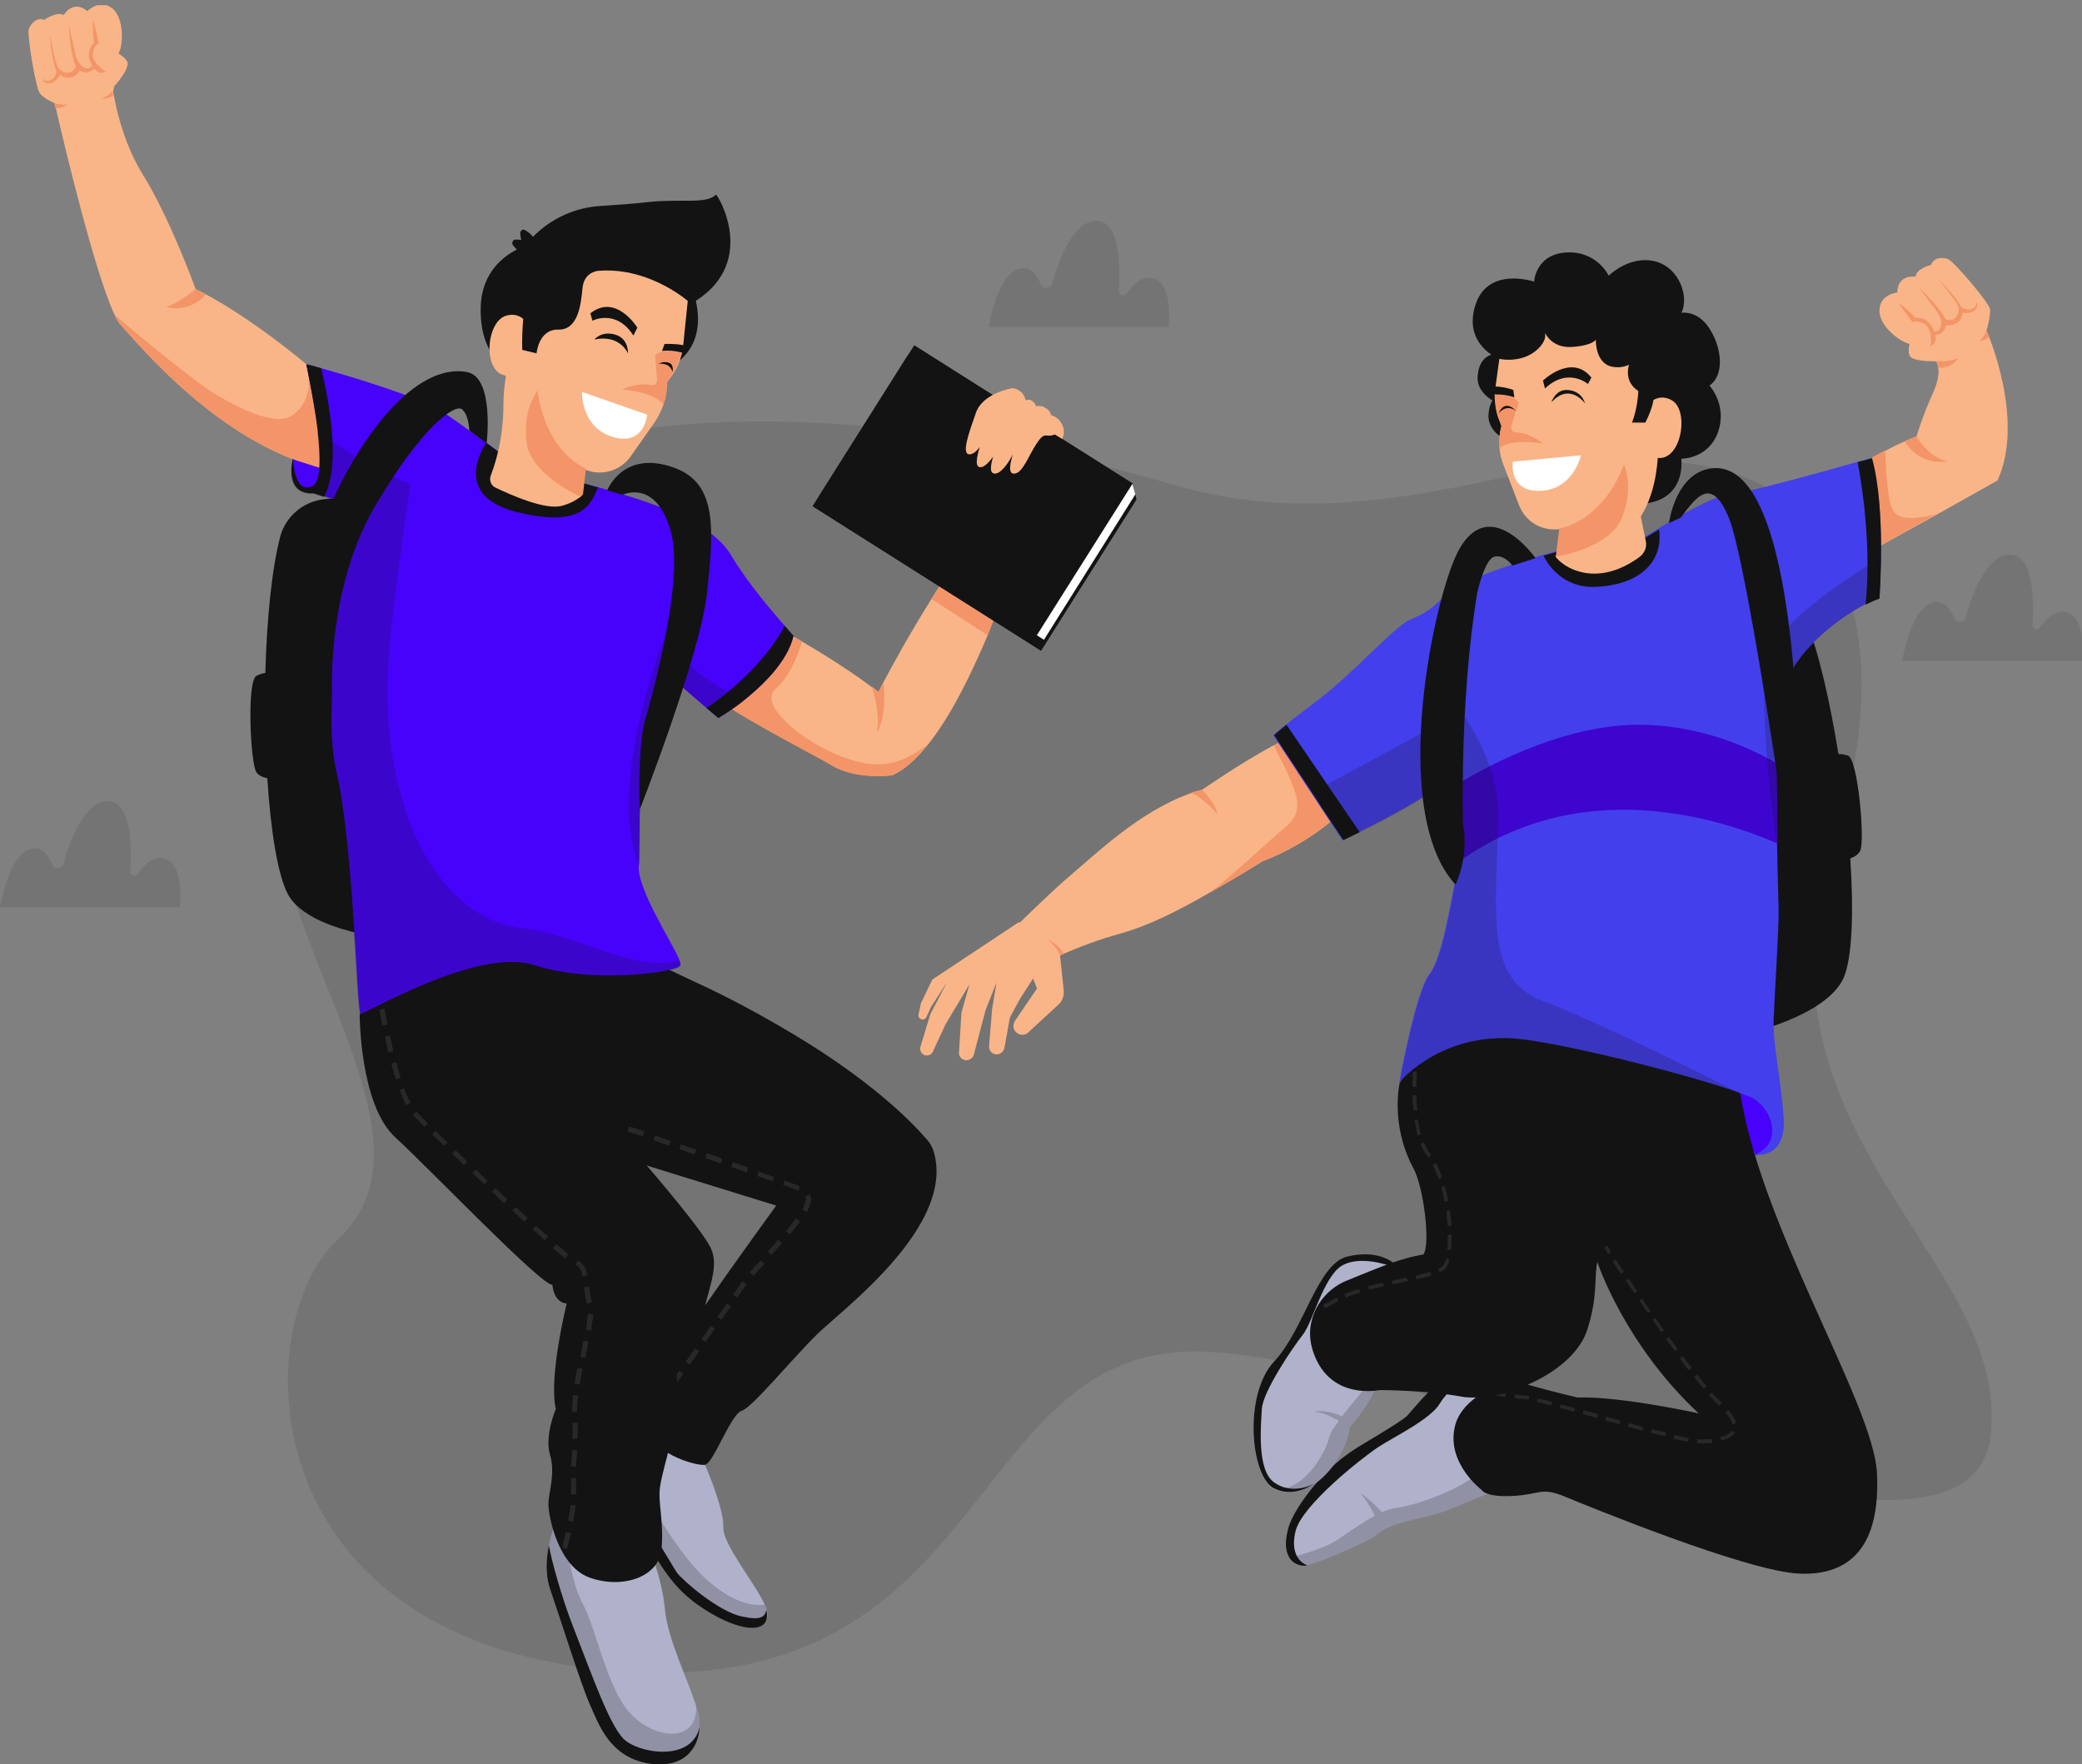 <svg width="380" height="322" viewBox="0 0 380 322" fill="none" xmlns="http://www.w3.org/2000/svg">
<rect x="0" y="0" width="380" height="322" fill="#808080" stroke="none"/>
<g clip-path="url(#clip0_37_286)">
<path opacity="0.1" d="M338.158 111.16C330.043 79.746 300.555 81.732 272.691 87.509C257.632 90.668 236.621 95.001 214.618 88.592C167.366 74.781 112.99 71.351 86.208 88.592C59.426 105.834 43.284 126.596 51.039 155.573C58.794 184.549 78.362 210.637 61.68 226.164C44.998 241.69 45.268 300.456 113.892 305.06C182.515 309.663 175.662 243.766 221.02 246.745C266.379 249.724 359.35 294.408 363.317 262.091C367.285 229.774 316.787 206.665 334.912 152.955C338.519 142.393 341.856 125.513 338.158 111.16Z" fill="#131313"/>
<path opacity="0.1" d="M180.441 59.796C180.441 59.796 182.155 48.512 187.114 48.964C188.467 49.054 189.369 50.498 190 51.943C190.361 52.845 191.713 52.755 191.984 51.852C193.246 47.249 195.952 40.298 200.1 40.298C204.338 40.298 204.518 48.332 204.248 53.116C204.158 53.838 205.15 54.199 205.6 53.568C206.773 51.943 208.396 50.318 210.38 50.769C214.257 51.672 213.265 59.706 213.265 59.706H180.441V59.796Z" fill="#131313"/>
<path opacity="0.1" d="M0 165.683C0 165.683 1.713 154.399 6.673 154.85C8.026 154.941 8.927 156.385 9.559 157.829C9.919 158.732 11.272 158.642 11.543 157.739C12.805 153.135 15.51 146.184 19.658 146.184C23.896 146.184 24.077 154.219 23.806 159.003C23.716 159.725 24.708 160.086 25.159 159.454C26.331 157.829 27.954 156.204 29.938 156.656C33.816 157.558 32.824 165.593 32.824 165.593H0V165.683Z" fill="#131313"/>
<path opacity="0.1" d="M347.176 120.728C347.176 120.728 348.89 109.445 353.849 109.896C355.202 109.986 356.104 111.431 356.735 112.875C357.096 113.778 358.448 113.687 358.719 112.785C359.981 108.181 362.686 101.23 366.835 101.23C371.073 101.23 371.253 109.264 370.983 114.048C370.892 114.771 371.884 115.132 372.335 114.5C373.508 112.875 375.131 111.25 377.115 111.701C380.992 112.604 380 120.638 380 120.638H347.176V120.728Z" fill="#131313"/>
<path d="M242.933 149.886C242.933 149.886 237.793 154.399 230.398 157.197C230.398 157.197 226.16 159.906 220.659 162.975C214.257 166.676 209.297 169.023 204.518 170.377C200.55 171.46 197.033 172.814 194.328 173.988C193.967 174.168 193.697 174.258 193.426 174.439C190.811 175.612 189.188 176.515 189.188 176.515L185.852 168.662C185.852 168.662 191.893 162.704 195.41 159.725C199.829 156.024 207.854 148.17 217.142 144.83C217.864 144.56 218.585 144.379 219.307 144.199C219.307 144.199 226.881 138.963 232.382 136.074C234.186 135.081 235.809 134.449 236.801 134.269C236.891 134.179 245.728 142.303 242.933 149.886Z" fill="#F9B587"/>
<path d="M222.192 148.531C222.192 148.531 219.036 145.011 217.232 144.74C217.954 144.469 218.675 144.289 219.397 144.108C219.397 144.108 221.922 146.636 222.192 148.531Z" fill="#F39568"/>
<path d="M242.933 149.886C242.933 149.886 237.793 154.399 230.398 157.197C230.398 157.197 226.16 159.906 220.659 162.975C224.447 160.267 230.398 154.489 234.997 150.608C238.153 147.9 236.44 144.469 235.087 141.31C234.546 139.956 233.194 137.609 232.562 136.165C232.562 136.074 232.472 136.074 232.382 136.074C234.186 135.081 235.809 134.449 236.801 134.269C236.891 134.179 245.728 142.303 242.933 149.886Z" fill="#F39568"/>
<path d="M193.156 171.37L194.148 180.758C194.238 181.751 193.877 182.744 193.156 183.376L187.655 188.431C187.024 189.063 186.032 188.972 185.401 188.341C184.86 187.799 184.86 186.986 185.221 186.355L189.278 180.397L188.557 178.591L186.212 182.202L184.319 185.723L183.327 191.229C183.146 192.042 182.425 192.583 181.613 192.403C180.892 192.222 180.441 191.59 180.531 190.868L181.072 184.188L181.884 179.314L179.9 184.278L177.736 192.493C177.556 193.035 177.105 193.396 176.564 193.486C175.752 193.576 174.94 192.944 175.031 192.042L175.482 184.82L176.924 179.675L172.596 186.896L170.251 191.951C169.981 192.493 169.35 192.764 168.809 192.583C168.177 192.403 167.817 191.681 167.997 191.049L169.8 185.091L172.866 179.223L169.891 183.827L169.079 185.632C168.899 185.994 168.448 186.174 168.087 185.994C167.726 185.813 167.546 185.452 167.636 185.181L168.087 183.105L170.161 178.772L185.942 168.301C185.942 168.571 188.647 167.669 193.156 171.37Z" fill="#F9B587"/>
<path d="M194.148 173.988C193.787 174.168 193.697 174.168 193.426 174.349C193.426 174.349 193.156 173.085 191.262 171.55C191.352 171.55 192.795 172.002 194.148 173.988Z" fill="#F39568"/>
<path d="M339.511 155.302C339.15 155.934 338.519 156.385 337.707 156.656C338.339 166.224 338.068 174.439 336.625 178.14C332.207 189.604 294.423 195.201 285.315 186.896C276.208 178.591 271.338 123.798 283.512 115.132C292.62 108.632 311.827 107.639 320.935 107.549C324.722 107.459 328.239 109.806 329.682 113.326C331.936 119.013 334.01 128.04 335.543 137.609C336.084 137.609 336.625 137.699 337.257 137.88C339.15 138.512 340.413 153.587 339.511 155.302Z" fill="#131313"/>
<path d="M270.166 268.41C270.527 269.764 271.068 271.118 272.06 272.382C272.06 272.382 268.092 274.007 264.395 275.541C261.599 276.715 256.91 277.347 253.934 278.52C253.213 278.791 252.582 279.152 252.041 279.513C251.95 279.603 251.77 279.694 251.68 279.784C250.057 281.319 241.31 284.929 238.604 285.652C238.334 285.742 238.154 285.742 237.973 285.742C237.162 285.742 235.989 285.381 235.268 284.298C234.637 283.305 234.366 281.68 235.088 279.152C235.719 276.715 237.793 273.736 239.867 271.208C242.392 268.139 245.368 265.612 248.794 263.626C251.95 261.73 256.008 259.293 256.82 258.48C259.345 255.682 261.599 252.523 265.116 251.168C266.018 250.807 267.19 250.717 268.362 250.717C272.15 250.807 276.658 252.342 276.658 252.342C276.658 252.342 268.182 260.195 270.166 268.41Z" fill="#B0B1CA"/>
<path d="M268.453 250.627C266.74 251.891 264.034 254.057 262.862 256.043C261.149 259.022 254.476 262.181 251.59 264.077C248.704 265.973 237.523 274.729 236.441 279.513C235.449 283.666 237.432 285.29 238.605 285.652C238.334 285.742 238.154 285.742 237.973 285.742C236.44 285.742 233.645 284.478 235.088 279.062C235.719 276.625 237.793 273.646 239.867 271.118C242.392 268.049 245.368 265.521 248.795 263.535C251.951 261.64 256.009 259.202 256.82 258.39C259.345 255.592 261.599 252.432 265.116 251.078C266.018 250.627 267.19 250.537 268.453 250.627Z" fill="#131313"/>
<path opacity="0.2" d="M272.06 272.382C272.06 272.382 268.092 274.007 264.395 275.541C261.599 276.715 256.91 277.347 253.934 278.52C253.213 278.791 252.582 279.152 252.041 279.513C251.951 279.603 251.77 279.694 251.68 279.784C250.057 281.319 241.31 284.929 238.605 285.652C238.334 285.742 238.154 285.742 237.973 285.742C237.162 285.742 235.989 285.381 235.268 284.298C235.268 284.298 240.949 283.034 243.925 281.138C245.819 279.874 248.434 277.979 250.959 276.625C250.418 275.541 249.606 274.187 248.344 272.472C248.434 272.562 250.418 274.007 252.221 275.993C253.213 275.541 254.115 275.271 254.926 275.18C257.812 274.909 267.01 271.84 270.256 268.41C270.527 269.764 271.158 271.028 272.06 272.382Z" fill="#131313"/>
<path d="M250.688 242.412C250.598 246.835 251.59 250.537 251.409 252.071C251.139 254.87 246.359 260.557 246.359 260.557C245.999 263.806 243.474 268.32 240.047 270.757C240.047 270.757 240.047 270.757 239.957 270.757L239.867 270.847C237.883 272.201 235.629 272.833 233.284 272.021C233.013 271.931 232.743 271.84 232.563 271.75C228.234 269.674 226.881 254.599 232.563 248.551C238.063 242.683 240.408 230.767 245.909 229.413C251.409 228.059 254.205 230.497 254.205 230.497C254.024 230.677 253.934 230.948 253.754 231.129C251.499 234.83 250.778 238.892 250.688 242.412Z" fill="#B0B1CA"/>
<path d="M254.205 230.406C254.024 230.587 253.934 230.858 253.754 231.038C253.213 230.858 248.073 229.052 244.826 231.038C241.49 233.205 239.596 241.329 237.793 243.586C235.989 245.842 230.488 253.967 230.308 257.126C230.128 260.286 229.406 268.229 232.472 270.486C235.358 272.653 238.785 271.389 239.867 270.757C237.612 272.292 235.087 272.833 232.563 271.66C228.234 269.584 226.881 254.508 232.563 248.46C238.063 242.593 240.408 230.677 245.909 229.323C251.409 227.969 254.205 230.406 254.205 230.406Z" fill="#131313"/>
<path opacity="0.2" d="M251.409 252.071C251.139 254.689 247.081 259.654 246.45 260.466L246.36 260.557C245.999 263.806 243.474 268.32 240.047 270.757C240.047 270.757 240.047 270.757 239.957 270.757L239.867 270.847C237.883 272.201 235.629 272.833 233.284 272.021C233.645 271.84 234.096 271.66 234.637 271.569C238.514 270.757 241.851 265.341 242.572 262.452C242.753 261.549 243.474 260.466 244.376 259.293C243.023 258.571 241.31 257.668 239.867 257.668C239.867 257.668 241.671 257.036 244.917 258.48C246.901 255.953 249.426 253.245 249.696 252.071C250.147 250.175 250.508 242.412 250.508 242.412C250.598 246.835 251.59 250.537 251.409 252.071Z" fill="#131313"/>
<path d="M364.58 87.689L353.488 93.918L342.216 100.147C342.216 100.147 337.707 89.946 341.765 83.537C341.765 83.537 342.667 82.996 344.11 82.273C345.102 81.732 346.364 81.1 347.627 80.558C348.348 80.197 349.07 79.926 349.791 79.656C349.791 79.656 350.873 75.954 352.767 71.802C353.759 69.635 353.939 68.101 353.759 67.198C353.669 66.386 353.398 66.025 353.398 66.025C353.398 66.025 359.169 63.136 362.506 60.248C362.596 60.248 369.72 76.496 364.58 87.689Z" fill="#F9B587"/>
<path d="M355.472 84.169C355.472 84.169 350.693 85.343 347.627 80.558C348.348 80.197 349.07 79.926 349.791 79.656C349.791 79.656 351.955 83.537 355.472 84.169Z" fill="#F39568"/>
<path d="M353.488 93.828L342.216 100.057C342.216 100.057 337.707 89.856 341.765 83.447C341.765 83.447 342.667 82.905 344.11 82.183C344.11 82.183 344.2 90.849 345.463 93.016C346.545 95.272 350.512 94.55 353.488 93.828Z" fill="#F39568"/>
<path d="M362.596 60.248C361.243 61.782 355.382 65.934 354.57 66.296C354.3 66.476 353.849 66.296 353.488 65.934C353.128 65.934 350.513 66.025 349.07 65.393C348.258 65.032 348.258 63.949 348.529 62.775C346.635 62.324 342.938 59.435 343.028 56.637C343.118 53.658 346.274 53.387 346.274 53.387C346.364 49.957 349.611 50.498 349.611 50.498C349.791 48.964 352.496 48.332 352.496 48.332C352.767 47.068 354.57 46.797 355.653 47.339C356.735 47.88 362.957 55.102 363.227 56.456C363.317 57.81 362.596 60.248 362.596 60.248Z" fill="#F9B587"/>
<path d="M353.218 61.15C353.669 62.865 352.226 63.136 352.226 63.136C352.496 62.956 352.496 62.143 352.406 61.511C352.406 61.511 352.406 61.06 352.226 60.518C352.045 59.977 351.685 59.255 350.963 58.984C349.701 58.442 349.07 58.803 349.07 58.803L346.455 55.283C347.807 56.095 349.611 57.991 349.611 57.991C351.865 57.9 352.767 59.616 353.037 60.518C353.488 60.518 354.029 60.248 354.21 59.616C354.57 58.352 353.759 57.178 353.759 57.178L350.152 52.394C350.152 52.394 355.021 56.998 355.202 58.713C355.292 61.15 353.218 61.15 353.218 61.15Z" fill="#F39568"/>
<path d="M353.759 50.95C353.759 50.95 356.915 54.741 357.366 55.824C357.817 56.998 357.095 58.081 356.284 58.352C355.472 58.532 354.931 58.171 354.931 58.171V59.345C354.931 59.345 358.177 59.886 358.177 56.817C358.177 55.192 353.759 50.95 353.759 50.95Z" fill="#F39568"/>
<path d="M357.997 56.005C357.997 56.005 358.809 56.727 359.71 56.456C360.612 56.185 360.883 55.553 360.612 54.922C360.612 54.922 361.153 55.463 360.702 56.276C360.071 57.359 358.448 57.178 357.997 56.998V56.005Z" fill="#F39568"/>
<path d="M357.366 65.393C357.366 65.393 356.374 67.288 353.759 67.108C353.668 66.296 353.398 65.934 353.398 65.934C353.398 65.934 355.562 66.115 357.366 65.393Z" fill="#F39568"/>
<path d="M320.394 210.818C320.394 210.818 317.147 203.686 317.688 199.534C318.319 195.472 323.82 201.881 324.542 203.596C325.263 205.311 324.181 210.096 320.394 210.818Z" fill="#4801FB"/>
<path d="M278.913 252.703C275.666 254.147 272.24 254.96 269.444 255.05C272.42 252.884 275.937 252.071 275.937 252.071C276.839 252.161 277.831 252.432 278.913 252.703Z" fill="#131313"/>
<path d="M342.577 268.861C341.946 255.953 320.755 223.094 317.418 198.09L304.072 193.305C302.269 192.764 303.08 193.125 301.006 192.493C301.006 192.493 269.535 176.244 255.467 197.638C255.467 197.638 253.664 205.221 257.992 213.255C259.796 216.595 261.149 226.886 259.796 228.962C259.796 228.962 257.992 229.143 254.205 230.406C251.86 231.219 248.163 232.753 245.729 233.746C242.663 235.01 240.228 237.718 239.416 240.968C238.965 242.683 238.965 244.579 239.687 246.745C242.031 253.606 247.983 254.328 251.86 253.696C251.86 253.696 260.157 253.696 266.649 254.869C267.461 255.05 268.363 255.05 269.355 255.05C267.551 256.404 265.928 258.21 265.477 260.647C264.124 267.146 270.437 271.931 270.437 271.931C270.437 271.931 271.068 273.285 276.118 273.014C281.168 272.743 281.168 271.389 285.316 273.014C289.464 274.729 318.681 286.735 328.329 287.186C338.068 287.638 343.208 281.77 342.577 268.861ZM287.931 255.05C287.931 255.05 283.242 253.967 278.823 252.703C283.692 250.627 288.201 247.106 289.644 242.864C291.718 236.545 290.906 233.114 291.538 230.316C291.538 230.316 296.407 245.211 310.024 257.939C310.024 257.939 295.596 254.779 287.931 255.05Z" fill="#131313"/>
<path d="M255.378 233.476C254.927 233.566 254.476 233.656 254.025 233.746L254.205 234.378C254.656 234.288 255.107 234.198 255.558 234.107C256.009 234.017 256.46 233.927 256.911 233.837L256.73 233.205C256.279 233.205 255.828 233.385 255.378 233.476Z" fill="#282828"/>
<path d="M241.49 238.17L241.851 238.801C242.663 238.35 243.474 237.899 244.286 237.447L244.015 236.816C243.113 237.267 242.302 237.718 241.49 238.17Z" fill="#282828"/>
<path d="M249.696 234.739L249.877 235.371C250.688 235.191 251.59 234.92 252.582 234.739L252.402 234.107C251.319 234.288 250.418 234.559 249.696 234.739Z" fill="#282828"/>
<path d="M264.215 223.726H264.936C264.846 222.824 264.756 221.831 264.665 220.928L264.034 221.018C264.034 221.831 264.124 222.824 264.215 223.726Z" fill="#282828"/>
<path d="M258.624 195.562H257.902C257.812 196.465 257.812 197.458 257.812 198.361H258.533C258.533 197.368 258.533 196.465 258.624 195.562Z" fill="#282828"/>
<path d="M263.673 219.303L264.304 219.213C264.124 218.22 263.944 217.317 263.673 216.415L263.042 216.595C263.313 217.498 263.493 218.4 263.673 219.303Z" fill="#282828"/>
<path d="M245.368 236.184L245.638 236.816C246.36 236.454 247.261 236.184 248.253 235.913L248.073 235.281C247.081 235.461 246.179 235.823 245.368 236.184Z" fill="#282828"/>
<path d="M263.403 230.858C263.222 231.129 262.952 231.309 262.501 231.58L262.771 232.212C263.313 231.941 263.763 231.67 263.944 231.309C264.214 230.948 264.395 230.497 264.575 229.865L263.944 229.684C263.763 230.316 263.583 230.677 263.403 230.858Z" fill="#282828"/>
<path d="M263.223 214.88C262.862 213.887 262.501 213.075 262.141 212.262L261.509 212.623C261.87 213.345 262.231 214.248 262.591 215.151L263.223 214.88Z" fill="#282828"/>
<path d="M258.533 199.895H257.812C257.812 200.888 257.902 201.791 257.992 202.693L258.714 202.603C258.533 201.791 258.533 200.888 258.533 199.895Z" fill="#282828"/>
<path d="M264.936 225.351H264.215C264.215 225.442 264.215 225.532 264.215 225.622C264.215 226.525 264.215 227.337 264.125 228.059L264.846 228.15C264.936 227.427 264.936 226.525 264.936 225.622C264.936 225.532 264.936 225.442 264.936 225.351Z" fill="#282828"/>
<path d="M259.345 207.026C259.075 206.214 258.894 205.311 258.804 204.318L258.173 204.409C258.353 205.402 258.534 206.304 258.714 207.207L259.345 207.026Z" fill="#282828"/>
<path d="M259.886 208.471L259.255 208.742C259.616 209.644 260.066 210.366 260.517 210.998C260.608 211.089 260.608 211.179 260.698 211.179L261.239 210.818C261.149 210.727 261.149 210.637 261.058 210.547C260.608 210.005 260.247 209.283 259.886 208.471Z" fill="#282828"/>
<path d="M258.353 232.844L258.533 233.476C259.706 233.205 260.517 233.024 261.239 232.753L261.058 232.121C260.337 232.302 259.435 232.573 258.353 232.844Z" fill="#282828"/>
<path d="M293.521 228.872C293.07 228.15 292.8 227.698 292.8 227.698L293.341 227.337C293.341 227.337 293.611 227.789 294.062 228.511L293.521 228.872Z" fill="#282828"/>
<path d="M280.536 255.862C281.258 256.043 282.159 256.224 283.151 256.494L283.332 255.862C282.249 255.592 281.438 255.321 280.716 255.231L280.536 255.862Z" fill="#282828"/>
<path d="M276.478 254.508L276.388 255.14C277.11 255.231 277.651 255.321 278.192 255.321C278.372 255.321 278.643 255.411 279.003 255.411L279.093 254.779C278.733 254.689 278.372 254.689 278.192 254.689C277.741 254.689 277.11 254.599 276.478 254.508Z" fill="#282828"/>
<path d="M284.684 256.946C285.496 257.126 286.397 257.397 287.299 257.668L287.48 257.036C286.578 256.765 285.676 256.494 284.864 256.314L284.684 256.946Z" fill="#282828"/>
<path d="M289.064 257.364L288.869 258.059L291.474 258.791L291.669 258.096L289.064 257.364Z" fill="#282828"/>
<path d="M292.98 259.202C293.882 259.473 294.694 259.654 295.596 259.925L295.776 259.293C294.874 259.022 294.063 258.841 293.161 258.571L292.98 259.202Z" fill="#282828"/>
<path d="M303.711 242.773C303.17 242.051 302.629 241.329 302.178 240.517L301.637 240.878C302.178 241.6 302.629 242.322 303.17 243.134L303.711 242.773Z" fill="#282828"/>
<path d="M316.877 259.744C316.697 259.022 316.246 258.209 315.434 257.307L314.893 257.758C315.614 258.571 316.065 259.293 316.156 259.925L316.877 259.744Z" fill="#282828"/>
<path d="M306.236 246.204C305.695 245.481 305.154 244.759 304.613 244.037L304.072 244.398C304.613 245.12 305.154 245.843 305.695 246.565L306.236 246.204Z" fill="#282828"/>
<path d="M272.15 254.238L272.06 254.508C273.052 254.689 273.953 254.87 274.765 254.96L274.855 254.328C274.494 254.238 274.043 254.147 273.593 254.147C273.142 254.147 272.691 254.147 272.15 254.238Z" fill="#282828"/>
<path d="M294.333 230.226C294.784 230.858 295.235 231.67 295.866 232.483L296.407 232.121C295.866 231.309 295.325 230.497 294.874 229.865L294.333 230.226Z" fill="#282828"/>
<path d="M310.745 262.723C310.474 262.723 310.204 262.723 309.843 262.633L309.753 263.355C310.114 263.355 310.384 263.445 310.655 263.445C310.745 263.445 310.745 263.445 310.835 263.445C311.466 263.445 312.098 263.355 312.548 263.355L312.458 262.633C311.917 262.633 311.376 262.633 310.745 262.723Z" fill="#282828"/>
<path d="M313.991 255.772C313.54 255.321 312.999 254.779 312.458 254.147L311.917 254.599C312.458 255.231 312.999 255.772 313.45 256.224C313.54 256.314 313.63 256.404 313.811 256.494L314.262 256.043C314.262 256.043 314.081 255.953 313.991 255.772Z" fill="#282828"/>
<path d="M311.466 252.974C310.925 252.342 310.384 251.62 309.753 250.898L309.212 251.349C309.843 252.161 310.384 252.793 310.925 253.425L311.466 252.974Z" fill="#282828"/>
<path d="M306.597 247.919C307.138 248.641 307.679 249.453 308.22 250.085L308.761 249.634C308.22 249.002 307.679 248.19 307.138 247.467L306.597 247.919Z" fill="#282828"/>
<path d="M313.991 262.272L314.172 262.904C315.434 262.633 316.246 262.091 316.696 261.459L316.155 261.098C315.705 261.64 314.983 262.091 313.991 262.272Z" fill="#282828"/>
<path d="M297.128 260.376C298.03 260.647 298.932 260.827 299.744 261.098L299.924 260.466C299.112 260.195 298.211 260.015 297.309 259.744L297.128 260.376Z" fill="#282828"/>
<path d="M305.424 262.542C306.416 262.813 307.318 262.994 308.13 263.084L308.22 262.452C307.498 262.362 306.597 262.091 305.605 261.911L305.424 262.542Z" fill="#282828"/>
<path d="M299.203 237.357C299.744 238.079 300.195 238.801 300.736 239.614L301.277 239.253C300.736 238.531 300.195 237.718 299.744 236.996L299.203 237.357Z" fill="#282828"/>
<path d="M298.842 235.642C298.301 234.83 297.76 234.107 297.309 233.385L296.768 233.746C297.218 234.468 297.759 235.191 298.301 236.003L298.842 235.642Z" fill="#282828"/>
<path d="M301.276 261.459C302.178 261.73 303.08 261.911 303.891 262.091L304.072 261.459C303.26 261.279 302.358 261.008 301.457 260.827L301.276 261.459Z" fill="#282828"/>
<path d="M278.913 252.703C275.666 254.147 272.24 254.96 269.444 255.05C272.42 252.884 275.937 252.071 275.937 252.071C276.839 252.161 277.831 252.432 278.913 252.703Z" fill="#131313"/>
<path d="M343.298 101.772C343.208 106.105 343.028 109.174 343.028 109.174C342.216 109.445 341.405 109.806 340.503 110.257C334.641 113.236 327.337 119.465 325.534 125.783C324.812 128.311 324.542 133.456 324.361 139.414C324.271 144.199 324.271 149.344 324.361 153.948C324.361 154.218 324.361 154.399 324.361 154.67C324.452 160.447 324.632 165.141 324.632 166.495C324.632 170.196 323.911 181.209 323.73 185.903C323.55 190.688 324.902 195.743 325.534 203.686C326.165 211.72 320.304 210.727 320.304 210.727C325.985 208.38 323.009 201.61 319.402 200.166C318.861 199.985 318.229 199.715 317.508 199.444C308.941 196.375 288.922 191.229 278.733 189.785C263.583 187.528 255.377 197.548 255.377 197.548C255.377 197.548 258.353 181.029 260.878 177.779C263.403 174.529 264.846 163.787 265.928 159.364C266.108 158.732 266.108 158.01 266.198 157.197C266.379 153.226 265.477 146.907 264.936 143.657C264.755 142.393 264.575 141.581 264.575 141.581C263.042 144.108 253.123 149.344 247.983 151.871C246.179 152.774 245.007 153.316 245.007 153.316L240.769 146.907L232.382 134.179C232.382 134.179 232.923 133.637 234.637 132.283C235.899 131.29 237.703 129.936 240.318 127.95C246.72 123.166 254.295 114.59 257.09 113.236C259.886 111.882 260.337 112.062 264.034 108.452C266.649 105.924 276.027 102.945 281.438 101.32C283.782 100.688 285.315 100.237 285.315 100.237C292.529 102.404 297.85 99.425 297.85 99.425C297.85 99.425 299.834 98.161 302.539 96.536C306.867 93.918 313.089 90.398 315.614 90.217C318.861 89.946 332.838 86.065 338.79 84.35C340.413 83.898 341.405 83.627 341.405 83.627C343.118 88.773 343.388 96.265 343.298 101.772Z" fill="#433FEC"/>
<path d="M291.447 107.098C285.045 107.459 282.339 102.674 281.708 101.411C284.053 100.779 285.586 100.327 285.586 100.327C292.8 102.494 298.12 99.515 298.12 99.515C298.12 99.515 300.104 98.251 302.809 96.626C303.621 103.035 298.661 106.736 291.447 107.098Z" fill="#131313"/>
<path d="M248.163 151.871C246.359 152.774 245.187 153.316 245.187 153.316L232.562 134.179C232.562 134.179 233.104 133.637 234.817 132.283L248.163 151.871Z" fill="#131313"/>
<path d="M343.028 109.264C342.216 109.535 341.405 109.896 340.503 110.347C341.585 99.605 339.872 88.683 339.06 84.35C340.683 83.898 341.675 83.627 341.675 83.627C344.29 92.925 343.028 109.264 343.028 109.264Z" fill="#131313"/>
<path d="M324.452 153.948C314.082 149.434 288.742 141.22 266.379 157.197C266.559 153.226 265.657 146.907 265.116 143.657C268.543 141.49 284.774 131.741 300.375 132.283C311.106 132.644 319.492 136.526 324.452 139.414C324.362 144.199 324.362 149.434 324.452 153.948Z" fill="#3D05CD"/>
<path d="M274.314 64.58C274.314 64.58 270.166 63.678 269.715 68.462C269.264 72.524 274.494 74.059 274.494 74.059C274.494 74.059 276.118 67.108 274.314 64.58Z" fill="#131313"/>
<path d="M276.298 71.531C276.298 71.531 272.15 70.629 271.699 75.413C271.248 79.475 276.478 81.01 276.478 81.01C276.478 81.01 278.101 74.059 276.298 71.531Z" fill="#131313"/>
<path d="M273.593 65.483C273.593 65.483 267.01 62.956 269.264 55.734C271.519 48.512 279.995 51.401 279.995 51.401C279.995 51.401 280.266 46.346 285.947 46.075C291.538 45.804 293.612 50.318 293.612 50.318C293.612 50.318 297.399 46.526 302.088 47.7C306.687 48.873 308.31 54.47 306.867 57.088C306.867 57.088 309.843 56.546 312.007 59.977C314.262 63.407 314.803 68.462 312.007 70.358C312.007 70.358 315.344 73.969 313.54 78.933C311.737 83.808 306.867 83.718 306.867 83.718C306.867 83.718 307.769 90.127 301.547 91.661C295.325 93.196 295.956 87.689 295.956 87.689C295.956 87.689 285.135 62.685 273.593 65.483Z" fill="#131313"/>
<path d="M299.473 94.279L300.375 98.703C300.645 99.786 300.194 100.959 299.202 101.681C291.267 107.459 285.135 103.487 283.873 101.501C284.864 100.598 301.908 84.35 302.178 75.232C302.268 75.323 304.252 86.606 299.473 94.279Z" fill="#F9B587"/>
<path d="M274.044 77.76C273.683 79.024 273.593 80.378 273.683 81.732C273.773 82.905 274.044 83.989 274.495 85.072L277.29 92.293C278.372 95.001 280.987 96.716 283.873 96.626C287.209 96.446 291.538 95.724 295.415 93.196C302.63 88.412 302.63 77.399 302.63 77.399C302.63 77.399 301.998 66.205 292.8 61.963C283.512 57.72 274.044 62.685 274.044 62.685L272.962 70.538C272.872 70.99 272.872 71.441 272.872 71.892C272.872 73.337 273.052 74.871 273.503 76.225L274.044 77.76Z" fill="#F9B587"/>
<path d="M281.618 69.455C281.618 69.455 286.848 64.4 290.455 68.913L289.824 70.087C289.824 70.087 286.217 66.927 281.979 70.899L281.618 69.455Z" fill="#131313"/>
<path d="M274.044 77.76C273.683 79.024 273.593 80.378 273.683 81.732C274.765 80.919 277.019 80.287 281.618 80.919C281.618 80.919 279.184 78.933 276.749 78.933C276.118 78.933 275.667 78.302 275.847 77.67L277.2 73.517C277.2 73.517 276.749 72.705 275.667 72.344C275.036 72.163 273.773 71.892 272.781 71.802C272.781 73.246 272.962 74.781 273.412 76.135L274.044 77.76Z" fill="#F39568"/>
<path d="M273.052 70.538C274.855 70.629 276.208 71.17 276.208 71.17L276.388 72.524C275.126 72.073 274.044 71.983 273.052 71.983C272.601 71.983 272.15 71.621 272.24 71.26C272.24 70.809 272.601 70.538 273.052 70.538Z" fill="#131313"/>
<path d="M276.118 84.259L288.562 83.086C288.562 83.086 287.119 89.766 280.536 89.585C275.306 89.405 276.118 84.259 276.118 84.259Z" fill="white"/>
<path d="M284.594 96.446C284.594 96.446 292.259 95.453 296.407 84.801C296.407 84.801 298.301 88.773 296.046 94.46C293.792 100.147 283.963 101.591 283.963 101.591L284.594 96.446Z" fill="#F39568"/>
<path d="M299.383 75.503C299.383 75.503 301.727 71.08 305.154 73.066C308.581 75.052 306.687 85.252 301.727 83.357C296.768 81.461 299.383 75.503 299.383 75.503Z" fill="#F9B587"/>
<path d="M283.151 73.427C283.151 73.427 283.873 71.17 285.857 71.17C288.742 71.17 289.283 73.607 289.283 73.607C289.283 73.607 286.488 69.726 283.151 73.427Z" fill="#131313"/>
<path d="M276.659 74.962C276.659 74.962 274.675 72.614 273.502 75.503C273.502 75.503 274.765 73.607 276.659 74.962Z" fill="#131313"/>
<path d="M273.593 65.483C273.593 65.483 276.929 66.296 279.815 64.4C282.61 62.414 281.979 60.699 281.979 60.699C281.979 60.699 283.151 63.587 286.939 63.317C290.816 63.046 291.267 61.963 291.267 61.963C291.267 61.963 291.087 66.296 294.243 66.927C297.399 67.559 299.293 65.032 299.293 65.032C299.293 65.032 285.316 52.755 280.536 56.005C275.757 59.255 271.699 60.97 273.593 65.483Z" fill="#131313"/>
<path d="M297.67 65.573C297.67 65.573 295.776 69.275 299.022 71.351C299.022 71.351 298.932 74.51 297.85 77.128H300.285C300.285 77.128 302.088 73.969 301.908 71.26C301.728 68.643 301.728 64.49 297.67 65.573Z" fill="#131313"/>
<path d="M362.596 60.248C362.596 60.248 362.055 61.692 361.243 62.233C361.243 62.233 362.596 62.143 363.047 61.421L362.596 60.248Z" fill="#F39568"/>
<path opacity="0.2" d="M317.598 199.534C309.032 196.465 289.013 191.319 278.823 189.875C263.673 187.618 255.467 197.638 255.467 197.638C255.467 197.638 258.443 181.119 260.968 177.869C263.493 174.62 264.936 163.877 266.018 159.454C266.198 158.822 266.198 158.1 266.288 157.288C266.469 153.316 265.567 146.997 265.026 143.747C264.846 142.483 264.665 141.671 264.665 141.671C263.132 144.199 253.213 149.434 248.073 151.962C246.269 152.864 245.097 153.406 245.097 153.406L240.859 146.997L240.318 144.199C240.318 144.199 251.409 138.15 266.649 129.936C266.649 129.936 273.503 138.602 273.412 148.622C273.232 166.495 270.707 178.591 281.708 182.744C292.439 186.716 316.156 198.812 317.598 199.534Z" fill="#131313"/>
<path opacity="0.2" d="M343.298 101.772C343.208 106.105 343.028 109.174 343.028 109.174C342.216 109.445 341.405 109.806 340.503 110.257C334.641 113.236 327.337 119.465 325.534 125.783C324.812 128.311 324.542 133.456 324.361 139.414C324.271 144.199 324.271 149.344 324.361 153.948C324.361 154.218 324.361 154.399 324.361 154.67C324.361 154.67 320.484 127.86 322.648 120.006C324.993 112.243 342.938 102.042 343.298 101.772Z" fill="#131313"/>
<path d="M269.625 108.181C266.379 127.499 267.01 150.337 267.01 150.337C268.182 156.385 265.657 161.44 265.657 161.44C253.303 148.08 261.78 108.181 266.379 100.147C272.06 90.217 280.266 101.862 280.266 101.862L276.028 103.216C276.028 103.216 274.585 101.14 272.781 101.591C270.978 101.952 269.625 108.181 269.625 108.181Z" fill="#131313"/>
<path d="M304.613 95.453C304.613 95.453 305.876 85.704 312.999 85.433C324.271 85.072 327.067 114.68 327.969 130.748C328.87 146.816 324.452 149.976 324.452 149.976L324.271 140.859C324.271 140.859 318.41 101.411 315.524 94.46C312.368 86.877 309.663 90.578 306.777 94.46L304.252 95.633" fill="#131313"/>
<path d="M58.254 85.343C40.038 80.648 25.79 63.407 22.003 59.255C21.642 58.893 21.282 58.261 20.921 57.449C17.314 49.957 11.452 25.313 10.19 19.716C10.1 19.355 10.01 19.084 10.01 18.814C10.01 18.633 9.919 18.543 9.919 18.543L20.29 14.029C20.29 14.029 21.101 23.959 26.151 31.993C31.111 40.027 35.71 52.755 35.71 52.755C45.449 57.539 55.909 66.476 55.909 66.476C61.319 77.94 58.254 85.343 58.254 85.343Z" fill="#F9B587"/>
<path d="M58.254 85.343C40.038 80.648 25.79 63.407 22.003 59.255C21.642 58.893 21.282 58.261 20.921 57.449C21.101 57.63 34.628 69.184 39.677 72.163C44.817 75.142 50.589 77.76 53.384 75.774C56.27 73.788 56.991 69.997 55.909 66.566C61.32 77.94 58.254 85.343 58.254 85.343Z" fill="#F39568"/>
<path d="M10.551 19.084C12.534 18.994 19.478 17.189 20.38 16.828C20.65 16.647 20.831 16.286 20.831 15.744C21.101 15.474 22.905 13.488 23.265 11.953C23.536 11.141 22.634 10.418 21.642 9.787C22.544 8.071 22.634 3.377 20.56 1.572C18.216 -0.324 15.961 2.023 15.961 2.023C13.256 -0.143 11.633 2.745 11.633 2.745C10.28 2.023 8.026 3.648 8.026 3.648C6.853 3.016 5.591 4.28 5.23 5.363C4.96 6.537 6.493 16.015 7.304 17.098C8.206 18.182 10.551 19.084 10.551 19.084Z" fill="#F9B587"/>
<path d="M17.224 12.495C18.216 13.939 19.388 12.946 19.388 12.946C19.027 13.036 18.486 12.495 18.035 12.043C18.035 12.043 17.675 11.773 17.404 11.321C17.043 10.78 16.773 10.148 17.043 9.335C17.404 8.071 18.035 7.891 18.035 7.891L17.043 3.648C16.773 5.183 17.134 7.801 17.134 7.801C15.601 9.516 16.322 11.231 16.863 12.043C16.502 12.404 16.052 12.585 15.511 12.404C14.338 11.863 13.887 10.418 13.887 10.418L12.535 4.551C12.535 4.551 12.895 11.231 14.158 12.495C15.871 14.12 17.224 12.495 17.224 12.495Z" fill="#F39568"/>
<path d="M9.108 6.356C9.108 6.356 10.01 11.231 10.551 12.224C11.092 13.307 12.444 13.488 13.166 13.036C13.887 12.495 13.887 11.863 13.887 11.863L14.789 12.675C14.789 12.675 13.076 15.474 10.731 13.488C9.469 12.495 9.108 6.356 9.108 6.356Z" fill="#F39568"/>
<path d="M10.28 12.856C10.28 12.856 10.37 13.939 9.469 14.481C8.657 15.022 8.026 14.751 7.665 14.21C7.665 14.21 7.755 15.022 8.657 15.203C9.919 15.383 10.731 14.029 11.002 13.578L10.28 12.856Z" fill="#F39568"/>
<path d="M12.354 19.084C12.354 19.084 11.452 19.806 10.1 19.716C10.01 19.355 9.919 19.084 9.919 18.814C9.919 18.814 11.002 19.175 12.354 19.084Z" fill="#F39568"/>
<path d="M20.56 16.647C20.56 16.647 19.478 17.73 18.486 18.001C18.486 18.001 19.749 18.091 20.651 17.459L20.56 16.647Z" fill="#F39568"/>
<path d="M35.71 52.755C35.71 52.755 32.193 55.644 30.299 56.005C30.299 56.005 34.267 57.359 37.603 53.748L35.71 52.755Z" fill="#F39568"/>
<path d="M46.801 140.949C47.252 141.581 47.973 141.852 48.785 142.032C49.416 151.601 50.679 159.725 52.572 163.245C58.434 173.988 96.578 174.71 104.514 165.322C112.449 155.934 110.375 100.959 97.119 93.918C87.2 88.683 68.083 90.127 59.065 91.12C55.278 91.571 52.121 94.279 51.13 97.98C49.597 103.938 48.695 113.055 48.424 122.805C47.883 122.895 47.342 123.075 46.801 123.346C44.998 124.339 45.719 139.414 46.801 140.949Z" fill="#131313"/>
<path d="M189.91 87.599C189.91 87.599 187.025 98.432 182.426 110.438C181.704 112.243 180.983 114.048 180.261 115.944C177.105 123.436 173.408 130.839 169.44 135.803C167.276 138.512 165.112 140.497 162.857 141.49C162.857 141.49 156.365 142.393 151.856 139.685C147.347 136.977 129.583 128.221 127.418 124.429C127.418 124.429 134.272 114.771 140.674 113.868C140.674 113.868 143.109 115.132 146.446 117.118C150.143 119.284 154.922 122.263 159.16 125.422C159.611 125.693 159.972 126.054 160.333 126.325C160.333 126.325 160.693 125.693 161.234 124.52C162.767 121.631 166.014 115.673 169.981 109.354C170.793 108 171.695 106.646 172.596 105.292C172.777 105.021 172.957 104.66 173.228 104.389C180.261 93.918 181.163 86.335 181.163 86.335C181.163 86.335 188.016 85.704 189.91 87.599Z" fill="#F9B587"/>
<path d="M182.425 110.438C181.704 112.243 180.983 114.048 180.261 115.944L170.071 109.354C170.883 108 171.785 106.646 172.686 105.292L182.425 110.438Z" fill="#F39568"/>
<path d="M169.35 135.803C167.186 138.512 165.022 140.497 162.767 141.49C162.767 141.49 156.274 142.393 151.766 139.685C147.257 136.977 129.492 128.221 127.328 124.429C127.328 124.429 134.181 114.771 140.584 113.868C140.584 113.868 143.019 115.132 146.355 117.118C145.994 118.472 144.371 123.346 141.576 125.693C138.33 128.492 145.904 134.81 152.487 137.609C159.07 140.407 163.669 140.317 169.35 135.803Z" fill="#F39568"/>
<path d="M160.062 133.637C160.783 130.568 159.16 125.332 159.16 125.332C159.611 125.603 159.972 125.964 160.332 126.235C160.332 126.235 160.693 125.603 161.234 124.429C161.956 131.109 160.062 133.637 160.062 133.637Z" fill="#F39568"/>
<path d="M129.853 294.498C123.811 290.977 121.647 287.547 118.04 281.499C115.876 277.888 113.892 274.909 112.629 273.014C111.728 271.75 111.637 270.035 112.359 268.681C112.449 268.591 112.449 268.5 112.539 268.32C113.982 265.612 116.327 261.82 118.401 261.73L120.745 262.994L128.681 267.327C128.681 267.327 132.197 275.361 132.017 278.791C131.927 281.86 137.788 288.901 139.592 292.873C139.772 293.234 139.862 293.505 139.953 293.776C140.043 293.956 140.043 294.137 140.043 294.317C140.403 297.928 135.895 298.019 129.853 294.498Z" fill="#B0B1CA"/>
<path d="M129.853 294.498C123.811 290.977 121.647 287.547 118.04 281.499C115.876 277.888 113.892 274.909 112.629 273.014C111.728 271.75 111.637 270.035 112.359 268.681C112.449 268.591 112.449 268.5 112.539 268.32C112.9 269.764 113.802 272.923 115.876 275.271C118.581 278.43 122.639 285.652 123.541 287.006C124.533 288.36 131.206 294.227 135.534 295.04C138.961 295.762 139.592 295.04 139.862 293.866C139.953 294.047 139.953 294.227 139.953 294.408C140.403 297.928 135.895 298.019 129.853 294.498Z" fill="#131313"/>
<path opacity="0.2" d="M129.853 294.498C123.811 290.977 121.647 287.547 118.04 281.499C115.876 277.888 113.892 274.909 112.629 273.014C111.728 271.75 111.637 270.035 112.359 268.681C112.449 268.591 112.449 268.5 112.539 268.32C113.982 265.612 116.327 261.82 118.401 261.73L120.745 262.994C120.745 262.994 116.236 267.056 117.679 271.479C119.122 275.993 123.901 282.673 126.426 285.652C128.861 288.54 134.272 293.505 139.592 292.873C139.772 293.234 139.862 293.505 139.953 293.776C140.043 293.956 140.043 294.137 140.043 294.317C140.403 297.928 135.895 298.019 129.853 294.498Z" fill="#131313"/>
<path d="M127.689 315.17C127.508 319.232 124.713 322.843 118.401 321.85C111.277 320.676 109.293 314.718 107.67 311.108C106.047 307.497 102.079 294.859 100.366 289.894C99.464 287.186 99.734 284.207 100.185 282.041C100.546 280.235 100.997 278.972 100.997 278.972L103.522 279.333L118.04 281.499C118.04 281.499 120.745 287.276 121.376 293.776C121.918 299.373 125.615 306.594 127.058 311.378C127.328 312.191 127.508 312.913 127.599 313.545C127.689 314.087 127.689 314.628 127.689 315.17Z" fill="#B0B1CA"/>
<path opacity="0.2" d="M127.689 315.17C127.508 319.232 124.713 322.843 118.401 321.85C111.277 320.676 109.293 314.718 107.67 311.108C106.047 307.497 102.079 294.859 100.366 289.894C99.464 287.186 99.734 284.207 100.185 282.041C100.546 280.235 100.997 278.972 100.997 278.972L103.522 279.333C103.251 281.86 104.333 288.992 106.407 292.783C108.932 297.567 110.736 308.038 115.064 312.733C119.393 317.427 127.238 318.239 127.058 311.469C127.328 312.281 127.508 313.003 127.599 313.635C127.689 314.087 127.689 314.628 127.689 315.17Z" fill="#131313"/>
<path d="M127.689 315.17C127.508 319.232 124.713 322.843 118.401 321.85C111.277 320.676 109.293 314.718 107.67 311.108C106.047 307.497 102.079 294.859 100.366 289.894C99.464 287.186 99.734 284.207 100.185 282.041C100.546 284.297 102.44 291.429 104.694 297.116C108.301 306.414 111.187 314.538 113.712 317.246C116.236 319.954 126.246 321.76 127.689 315.17Z" fill="#131313"/>
<path d="M53.384 83.808L59.065 85.613C59.065 85.613 58.073 89.675 56.45 89.675C54.827 89.585 52.933 88.683 53.384 83.808Z" fill="#4802FB"/>
<path d="M170.522 210.547C170.252 209.464 169.711 208.471 168.899 207.658C166.464 204.86 159.25 197.368 144.732 188.702C126.246 177.689 122.819 178.591 113.531 171.731C113.531 171.731 81.97 168.21 68.984 180.758C68.894 180.848 68.714 181.029 68.624 181.119C67.451 182.292 66.46 183.647 65.648 185.181C65.648 185.181 65.648 201.61 72.141 207.568C78.633 213.526 98.923 234.739 100.816 234.469C100.816 234.469 100.997 237.718 103.432 237.899C103.432 237.899 100.095 251.349 101.448 257.126C101.448 257.126 99.374 262.001 100.366 265.431C101.448 268.952 100.095 272.382 100.095 274.548C100.095 276.715 101.899 286.103 107.85 287.999C113.712 289.985 120.294 287.818 120.745 282.673C121.196 277.527 120.024 274.187 120.475 271.299C120.565 270.486 121.106 268.229 121.918 265.16C124.082 266.514 127.508 267.507 128.681 267.327C130.214 267.056 133.37 258.119 135.354 257.487C137.338 256.855 144.281 248.28 149.241 243.405C154.02 238.801 174.039 223.907 170.522 210.547ZM118.04 212.713L141.666 220.025C141.666 220.025 133.55 231.219 128.681 238.26C129.943 233.656 130.935 230.767 129.853 228.059C128.681 224.99 118.04 212.713 118.04 212.713Z" fill="#131313"/>
<path d="M69.796 182.112L68.894 182.292C68.804 181.751 68.714 181.39 68.714 181.119C68.804 181.029 68.984 180.848 69.075 180.758L69.525 180.668C69.616 180.577 69.706 181.119 69.796 182.112Z" fill="#282828"/>
<path d="M70.157 184.098L69.255 184.278C69.435 185.271 69.616 186.264 69.796 187.167L70.698 186.987C70.517 186.084 70.337 185.091 70.157 184.098ZM71.149 188.972L70.247 189.153C70.427 190.146 70.698 191.139 70.878 192.042L71.78 191.861C71.599 190.958 71.419 189.965 71.149 188.972ZM72.321 193.847L71.419 194.118C71.69 195.111 71.96 196.104 72.231 197.006L73.132 196.736C72.862 195.833 72.591 194.93 72.321 193.847ZM73.764 198.631L72.952 198.902C73.313 199.985 73.764 200.888 74.124 201.7L74.936 201.249C74.575 200.617 74.124 199.715 73.764 198.631ZM76.018 202.874L75.387 203.506C75.838 203.957 76.559 204.679 77.461 205.672L78.092 205.04C77.1 204.048 76.469 203.325 76.018 202.874ZM79.535 206.395L78.904 207.026C79.535 207.658 80.256 208.38 81.068 209.103L81.699 208.471C80.888 207.749 80.166 207.117 79.535 206.395ZM83.142 209.915L82.511 210.547C83.232 211.179 83.954 211.901 84.675 212.623L85.306 211.991C84.585 211.269 83.863 210.637 83.142 209.915ZM86.839 213.436L86.208 214.067C86.929 214.699 87.651 215.422 88.372 216.144L89.003 215.512C88.192 214.79 87.47 214.067 86.839 213.436ZM90.446 216.866L89.815 217.498C90.536 218.22 91.258 218.852 91.979 219.574L92.61 218.942C91.889 218.22 91.168 217.498 90.446 216.866ZM94.143 220.296L93.512 220.928C94.234 221.65 94.955 222.282 95.676 222.914L96.308 222.282C95.586 221.65 94.865 221.018 94.143 220.296ZM97.841 223.726L97.209 224.358C98.021 225.08 98.742 225.712 99.464 226.344L100.095 225.622C99.283 225.08 98.562 224.358 97.841 223.726ZM101.538 227.066L100.907 227.789C101.808 228.601 102.62 229.233 103.161 229.684L103.702 228.962C103.251 228.42 102.44 227.789 101.538 227.066ZM105.415 230.045L105.055 230.858C105.686 231.129 106.137 231.76 106.317 232.934L107.219 232.753C107.038 231.76 106.588 230.587 105.415 230.045ZM107.489 234.83L106.588 234.92C106.678 235.823 106.858 236.906 107.129 237.899L108.03 237.628C107.76 236.725 107.67 235.642 107.489 234.83ZM107.309 239.794C107.219 240.517 107.129 241.51 106.948 242.683L107.85 242.864C108.03 241.6 108.211 240.697 108.301 239.885L107.309 239.794ZM106.497 244.669C106.317 245.391 106.227 246.204 106.047 247.016L105.956 247.648L106.858 247.828L106.948 247.197C107.129 246.384 107.309 245.662 107.399 244.85L106.497 244.669ZM105.415 249.634C105.145 250.807 104.964 251.71 104.874 252.523L105.776 252.703C105.956 251.891 106.137 250.898 106.317 249.814L105.415 249.634ZM105.505 254.689L104.604 254.599C104.514 255.592 104.423 256.494 104.423 257.217C104.423 257.397 104.423 257.487 104.423 257.668H105.325C105.325 257.578 105.325 257.397 105.325 257.307C105.325 256.494 105.415 255.682 105.505 254.689ZM105.415 259.654H104.514C104.514 260.195 104.514 260.647 104.514 261.188C104.514 261.64 104.514 262.091 104.514 262.542H105.415C105.415 262.091 105.415 261.549 105.415 261.098C105.505 260.737 105.505 260.195 105.415 259.654ZM104.423 264.619C104.423 265.16 104.333 265.702 104.333 266.244C104.333 266.695 104.243 267.146 104.243 267.598L105.145 267.688C105.145 267.236 105.235 266.785 105.235 266.334C105.235 265.792 105.325 265.251 105.325 264.709L104.423 264.619ZM105.145 272.201C105.145 271.75 105.145 271.299 105.145 270.757C105.145 270.396 105.145 270.125 105.145 269.764H104.243C104.243 270.125 104.243 270.486 104.243 270.757C104.243 271.299 104.243 271.75 104.243 272.292C104.243 272.472 104.243 272.562 104.243 272.743H105.145C105.145 272.472 105.145 272.292 105.145 272.201ZM104.153 274.639C104.063 275.451 103.882 276.444 103.702 277.527L104.604 277.708C104.784 276.625 104.964 275.632 105.055 274.729L104.153 274.639ZM103.251 279.603C103.071 280.506 102.8 281.499 102.62 282.492L103.522 282.673C103.792 281.68 103.972 280.687 104.243 279.784L103.251 279.603Z" fill="#282828"/>
<path d="M114.523 206.485C114.523 206.485 115.605 206.846 117.318 207.388L117.589 206.485C115.876 205.853 114.793 205.582 114.793 205.582L114.523 206.485Z" fill="#282828"/>
<path d="M122.368 208.2C121.376 207.839 120.384 207.568 119.573 207.207L119.302 208.11C120.114 208.38 121.106 208.742 122.098 209.103L122.368 208.2Z" fill="#282828"/>
<path d="M128.049 244.398L128.771 244.94L130.484 242.503L129.763 241.961L128.049 244.398Z" fill="#282828"/>
<path d="M126.864 246.079L125.152 248.516L125.89 249.035L127.602 246.599L126.864 246.079Z" fill="#282828"/>
<path d="M123.541 250.717C123.541 251.259 123.541 251.71 123.631 252.252L124.713 250.717L123.991 250.175L123.541 250.717Z" fill="#282828"/>
<path d="M127.057 209.825C126.065 209.464 125.163 209.193 124.262 208.832L123.991 209.735C124.893 210.005 125.795 210.366 126.787 210.727L127.057 209.825Z" fill="#282828"/>
<path d="M141.305 214.79C140.403 214.519 139.502 214.158 138.51 213.797L138.239 214.609C139.231 214.97 140.133 215.331 141.035 215.602L141.305 214.79Z" fill="#282828"/>
<path d="M131.836 211.45C130.935 211.089 129.943 210.818 129.041 210.457L128.771 211.359C129.672 211.72 130.664 211.991 131.566 212.352L131.836 211.45Z" fill="#282828"/>
<path d="M140.133 228.42L140.764 229.052C141.395 228.42 142.027 227.608 142.748 226.886L142.027 226.254C141.485 226.976 140.764 227.789 140.133 228.42Z" fill="#282828"/>
<path d="M143.469 224.719L144.191 225.261C144.912 224.358 145.543 223.636 145.994 222.914L145.273 222.372C144.732 223.094 144.191 223.817 143.469 224.719Z" fill="#282828"/>
<path d="M145.994 216.505C145.363 216.234 144.371 215.873 143.199 215.422L142.928 216.234C144.101 216.685 145.002 217.046 145.724 217.317L145.994 216.505Z" fill="#282828"/>
<path d="M147.798 218.039L146.986 218.31C146.986 218.4 147.077 218.581 147.077 218.762C147.077 219.303 146.806 219.935 146.445 220.747L147.257 221.199C147.798 220.206 148.068 219.393 148.068 218.762C147.888 218.491 147.888 218.22 147.798 218.039Z" fill="#282828"/>
<path d="M130.935 240.336L131.656 240.878L133.37 238.44L132.648 237.899L130.935 240.336Z" fill="#282828"/>
<path d="M136.796 232.212L137.518 232.844C138.059 232.212 138.6 231.58 139.502 230.677L138.87 230.045C137.969 230.858 137.337 231.58 136.796 232.212Z" fill="#282828"/>
<path d="M135.263 234.198L133.82 236.274L134.542 236.816L135.985 234.739C136.075 234.649 136.165 234.469 136.255 234.378L135.534 233.837C135.443 233.927 135.353 234.017 135.263 234.198Z" fill="#282828"/>
<path d="M133.46 212.984C134.452 213.345 135.354 213.616 136.255 213.977L136.526 213.075C135.624 212.713 134.722 212.443 133.73 212.082L133.46 212.984Z" fill="#282828"/>
<path d="M144.822 116.034C143.74 120.728 139.231 125.061 135.714 127.86C133.19 129.846 131.115 131.019 131.115 131.019L128.951 129.214L122.368 123.527C122.368 123.527 122.368 123.527 119.212 130.026C116.056 136.526 116.958 153.226 116.597 158.01C116.237 162.162 122.639 171.911 123.992 175.161C124.172 175.612 124.262 175.974 124.172 176.154C123.631 177.508 107.85 179.584 97.57 176.154C87.29 172.724 66.55 185.181 65.828 185.001C65.107 184.73 64.566 154.399 61.41 140.859C58.254 127.318 63.484 91.932 63.484 91.932L59.245 90.578L57.352 89.946C51.761 90.217 53.565 83.627 53.565 83.627C53.565 83.627 53.745 90.307 57.172 88.592C58.705 87.78 58.614 83.266 58.073 78.482C57.262 72.795 55.909 66.566 55.909 66.476C55.999 66.476 56.991 66.747 58.614 67.198C64.025 68.733 75.928 72.253 80.437 74.962C81.789 75.774 85.036 78.121 87.561 79.926C89.454 81.28 90.897 82.364 90.897 82.364C99.825 87.238 102.62 86.967 109.924 89.134C110.285 89.224 110.555 89.314 110.916 89.405C119.753 92.022 129.853 95.182 133.55 101.501C136.436 106.375 141.305 112.062 143.65 114.68C144.371 115.583 144.822 116.034 144.822 116.034Z" fill="#4702FB"/>
<path d="M59.155 90.668L57.261 90.037C51.671 90.307 53.474 83.718 53.474 83.718C53.474 83.718 53.654 90.398 57.081 88.683C58.614 87.87 58.524 83.357 57.983 78.572C57.261 72.795 55.909 66.566 55.909 66.476C55.999 66.476 56.991 66.747 58.614 67.198C59.967 72.705 62.311 84.711 59.155 90.668Z" fill="#131313"/>
<path d="M144.822 116.034C143.74 120.728 139.231 125.061 135.714 127.86C133.189 129.846 131.115 131.019 131.115 131.019L128.951 129.214C136.165 124.339 141.215 118.201 143.199 114.229C144.011 115.132 144.822 116.034 144.822 116.034Z" fill="#131313"/>
<path d="M109.113 88.953C107.67 92.745 105.506 96.175 94.414 93.467C81.88 90.398 88.733 80.829 88.733 80.829C90.627 82.183 90.807 82.364 90.807 82.364C99.734 87.238 99.915 86.245 107.219 88.412C107.58 88.592 108.842 88.863 109.113 88.953Z" fill="#131313"/>
<path opacity="0.2" d="M135.715 127.95C133.19 129.936 131.116 131.109 131.116 131.109L122.459 123.617C122.459 123.617 122.459 123.617 119.303 130.116C116.147 136.616 117.048 153.316 116.688 158.1C110.465 143.296 121.377 116.034 121.377 116.034C124.353 122.263 135.534 127.769 135.715 127.95Z" fill="#131313"/>
<path opacity="0.2" d="M124.082 176.335C123.541 177.689 107.76 179.765 97.48 176.335C87.2 172.904 66.46 185.362 65.738 185.181C65.017 184.91 64.476 154.58 61.32 141.039C58.164 127.499 63.394 92.113 63.394 92.113L57.172 90.127C51.581 90.398 53.384 83.808 53.384 83.808C53.384 83.808 53.565 90.488 56.991 88.773C58.524 87.96 58.434 83.447 57.893 78.662C57.893 78.662 68.714 86.426 74.936 88.231C74.936 88.231 73.223 99.334 71.51 113.868C69.886 128.401 70.878 138.331 74.215 148.441C77.551 158.551 84.946 168.301 95.316 169.384C105.596 170.467 115.696 177.689 123.902 175.251C124.082 175.793 124.172 176.154 124.082 176.335Z" fill="#131313"/>
<path d="M126.967 54.922C126.697 55.192 126.516 55.283 126.516 55.283L92.52 67.198C92.52 67.198 87.47 64.851 87.741 56.005C87.921 49.596 92.069 46.707 94.324 45.533C94.053 45.263 93.783 44.992 93.602 44.721C93.332 44.36 93.602 43.728 94.053 43.728C94.504 43.728 94.865 43.728 95.135 43.818C95.045 43.367 94.955 43.006 94.955 42.554C94.955 42.013 95.496 41.742 95.857 42.013C96.578 42.464 97.029 42.825 97.3 43.277C97.3 43.277 97.3 43.277 97.3 43.186C100.636 39.846 104.965 37.861 109.654 37.59C112.179 37.409 115.335 37.229 118.401 36.867C124.352 36.236 128.951 37.319 130.665 35.514C131.025 35.514 138.329 47.7 126.967 54.922Z" fill="#131313"/>
<path d="M126.336 52.755C126.336 52.755 129.853 60.879 124.082 65.754C123.992 65.754 123.18 56.005 126.336 52.755Z" fill="#131313"/>
<path d="M106.137 90.488C106.047 90.578 106.047 90.578 105.956 90.668C105.235 91.21 104.243 91.842 102.62 92.293C99.644 93.196 93.151 90.307 90.356 88.953C89.635 88.592 89.274 87.689 89.544 86.877C91.168 82.634 91.889 78.211 91.889 73.698C91.889 66.837 94.684 60.428 94.684 60.428C93.963 63.678 95.225 68.372 97.119 73.066C100.185 80.919 105.055 88.863 106.137 90.488Z" fill="#F9B587"/>
<path d="M121.737 69.816C121.737 71.17 121.557 72.524 121.106 73.788C120.745 74.871 120.204 75.954 119.573 76.947L115.064 83.357C113.351 85.704 110.375 86.787 107.579 85.974C104.333 85.072 100.275 83.176 97.119 79.746C91.167 73.246 93.873 62.414 93.873 62.414C93.873 62.414 97.209 51.581 107.309 49.686C117.409 47.79 125.524 54.922 125.524 54.922L124.713 62.865C124.623 63.317 124.623 63.768 124.532 64.219C124.172 65.664 123.631 67.108 122.819 68.281L121.737 69.816Z" fill="#F9B587"/>
<path d="M116.326 59.796C116.326 59.796 112.449 53.477 107.76 57.178L108.12 58.532C108.12 58.532 112.449 56.276 115.605 61.24L116.326 59.796Z" fill="#131313"/>
<path d="M121.737 69.816C121.737 71.17 121.557 72.524 121.106 73.788C120.204 72.705 118.13 71.531 113.531 71.08C113.531 71.08 116.417 69.726 118.761 70.267C119.393 70.448 120.024 69.906 119.934 69.275L119.573 64.851C119.573 64.851 120.294 64.129 121.377 64.129C122.008 64.129 123.36 64.129 124.352 64.31C123.992 65.754 123.451 67.198 122.639 68.372L121.737 69.816Z" fill="#F39568"/>
<path d="M124.533 62.956C122.819 62.685 121.286 62.775 121.286 62.775L120.835 64.039C122.188 63.949 123.27 64.039 124.262 64.31C124.713 64.4 125.164 64.219 125.254 63.768C125.254 63.407 124.984 63.046 124.533 62.956Z" fill="#131313"/>
<path d="M118.13 75.684L106.227 71.531C106.227 71.531 105.957 78.482 112.539 79.926C117.679 81.01 118.13 75.684 118.13 75.684Z" fill="white"/>
<path d="M106.948 85.523L106.407 90.217C106.317 90.307 106.227 90.398 106.137 90.488C106.046 90.578 106.046 90.578 105.956 90.668C104.243 89.856 96.849 86.155 96.127 80.829C95.676 77.399 96.307 74.871 97.029 73.246C97.57 71.983 98.111 71.26 98.111 71.26C99.644 82.725 106.948 85.523 106.948 85.523Z" fill="#F39568"/>
<path d="M97.39 61.421C97.39 61.421 96.218 56.456 92.34 57.63C88.462 58.803 87.921 69.184 93.242 68.552C98.562 67.92 97.39 61.421 97.39 61.421Z" fill="#F9B587"/>
<path d="M108.842 49.505C108.842 49.505 106.588 49.776 106.317 52.575C106.047 55.373 105.596 60.248 101.899 60.157C98.292 60.067 97.931 64.49 97.931 64.49L95.316 63.858C95.316 63.858 95.045 56.005 96.759 53.297C98.562 50.589 105.866 46.707 108.842 49.505Z" fill="#131313"/>
<path d="M108.481 61.963C108.481 61.963 109.744 60.338 112.269 61.06C114.794 61.782 114.613 64.49 114.613 64.49C114.613 64.49 113.171 60.97 108.481 61.963Z" fill="#131313"/>
<path d="M120.204 66.386C120.204 66.386 121.106 65.844 122.098 66.205C123.09 66.566 122.729 67.92 122.729 67.92C122.729 67.92 122.549 66.205 120.204 66.386Z" fill="#131313"/>
<path d="M207.441 91.134L165.741 64.757L148.303 92.382L190.003 118.76L207.441 91.134Z" fill="#131313"/>
<path d="M207.404 91.12L190 118.742L148.339 92.384L150.142 92.293L206.682 88.231L207.224 90.217L207.404 91.12Z" fill="#131313"/>
<path d="M207.224 90.217L190.541 116.756C190 116.395 190.181 116.576 189.279 115.944L177.827 89.495L206.683 88.321L207.224 90.217Z" fill="white"/>
<path d="M206.737 88.224L166.867 63.004L149.429 90.63L189.299 115.85L206.737 88.224Z" fill="#131313"/>
<path d="M193.697 77.218C193.336 76.496 192.435 75.864 191.803 75.774C191.803 75.142 191.172 74.6 190.451 74.239C190 74.059 189.549 74.059 189.098 74.149C188.918 73.427 188.106 72.795 187.565 72.975C187.565 72.975 187.475 72.975 187.205 73.066C187.114 72.524 186.844 72.163 186.844 72.163C186.483 71.351 185.131 70.629 184.499 70.899C184.499 70.899 179.269 71.802 178.097 75.413C176.834 79.024 175.301 83.176 177.105 82.905C177.646 82.815 178.277 82.364 178.818 81.551C178.187 83.718 177.916 85.433 179.089 85.252C179.72 85.162 180.532 84.35 181.253 83.357C180.712 85.252 180.622 86.516 181.704 86.426C182.696 86.335 183.958 84.711 184.86 82.905C184.229 84.981 184.048 86.606 185.221 86.426C186.663 86.245 187.655 83.357 189.098 81.1C190.812 78.482 190.721 80.017 192.525 79.294L193.878 80.107C194.599 78.572 193.787 77.308 193.697 77.218Z" fill="#F9B587"/>
<path d="M88.823 80.919C88.823 80.919 90.266 68.913 85.306 67.92C75.657 66.025 64.926 80.378 59.065 95.182C50.318 117.569 60.418 134.359 60.418 134.359L60.598 125.783C60.598 125.783 59.786 107.188 68.443 92.384C77.1 77.67 83.052 73.698 84.314 74.691C85.577 75.684 85.667 78.572 85.667 78.572L88.823 80.919Z" fill="#131313"/>
<path d="M110.826 89.495C110.826 89.495 113.712 82.002 123 85.343C131.116 88.231 130.214 96.897 129.042 108.271C127.779 119.645 116.778 147.719 116.778 147.719C116.778 147.719 116.327 137.789 117.589 131.922C117.589 131.922 125.164 106.917 122.459 97.078C119.754 87.238 113.622 90.307 113.622 90.307L110.826 89.495Z" fill="#131313"/>
</g>
<defs>
<clipPath id="clip0_37_286">
<rect width="380" height="321" fill="white" transform="translate(0 0.94)"/>
</clipPath>
</defs>
</svg>
